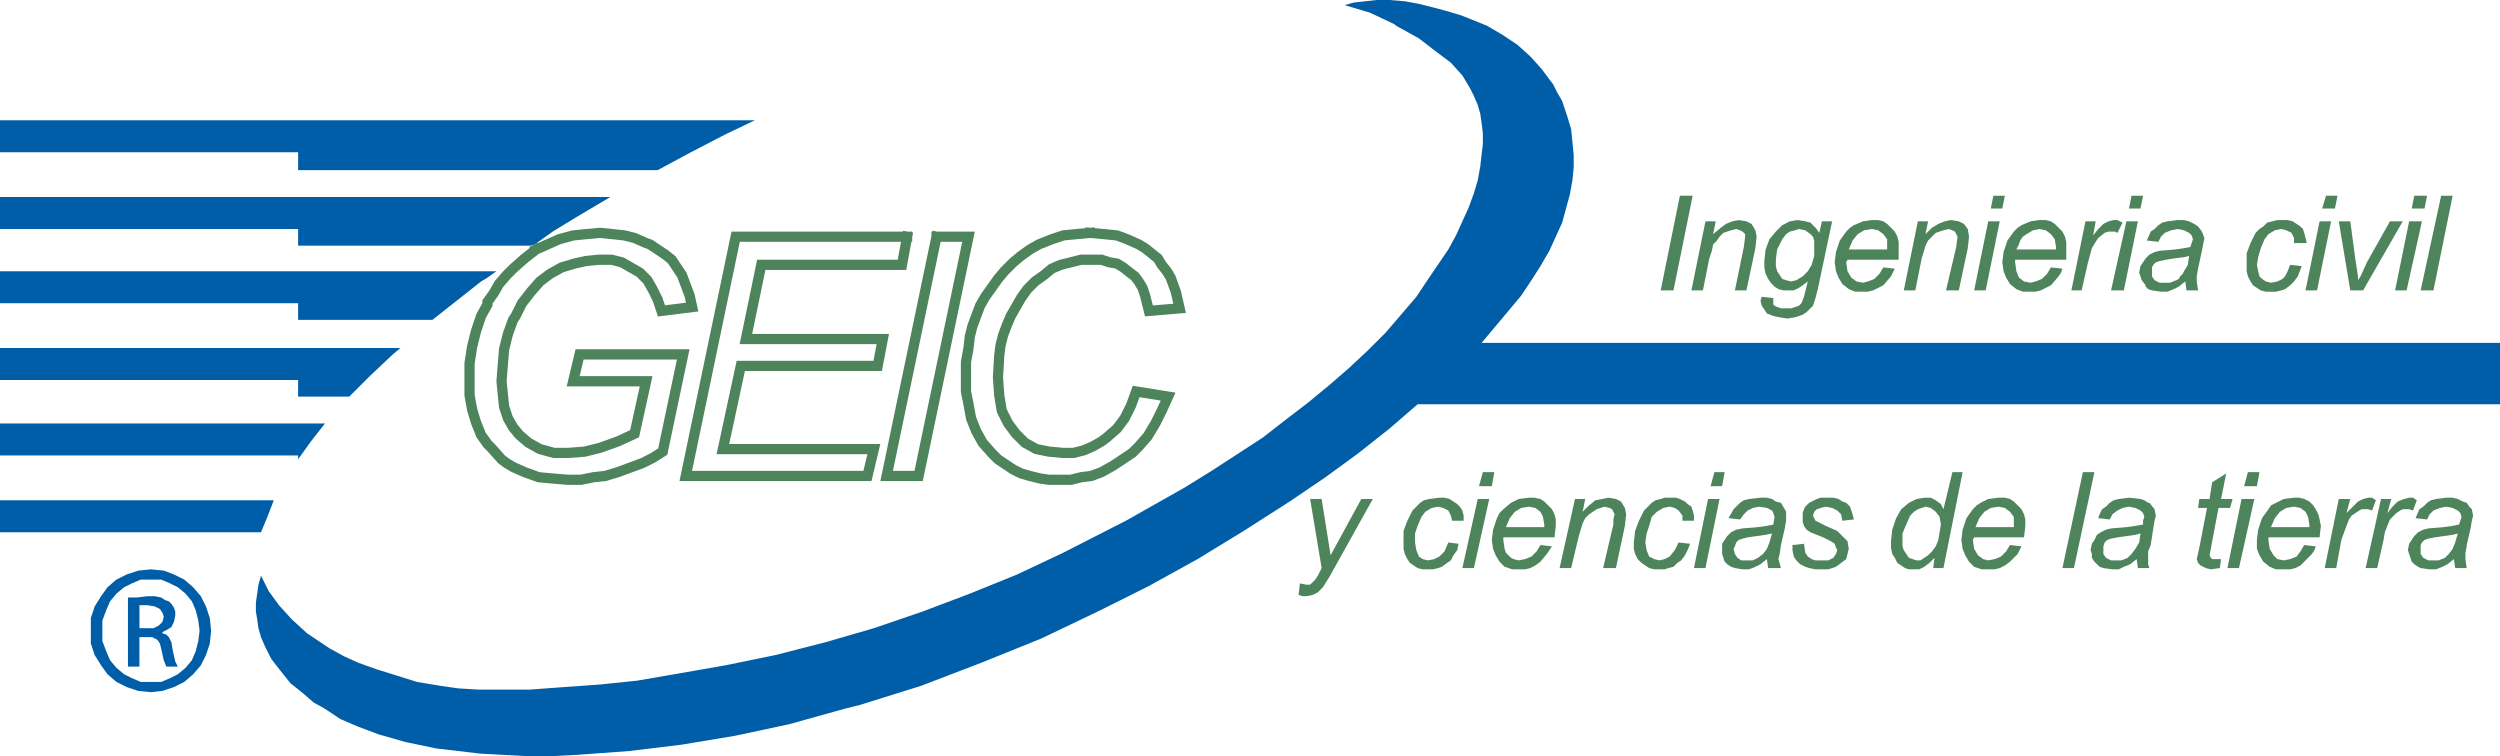 <?xml version="1.0" encoding="utf-8"?>
<!-- Generator: Adobe Illustrator 16.0.0, SVG Export Plug-In . SVG Version: 6.00 Build 0)  -->
<!DOCTYPE svg PUBLIC "-//W3C//DTD SVG 1.1//EN" "http://www.w3.org/Graphics/SVG/1.1/DTD/svg11.dtd">
<svg version="1.1" id="Layer_1" xmlns="http://www.w3.org/2000/svg" xmlns:xlink="http://www.w3.org/1999/xlink" x="0px" y="0px"
	 width="244.821px" height="74.048px" viewBox="0 0 244.821 74.048" enable-background="new 0 0 244.821 74.048"
	 xml:space="preserve">
<g>
	<polygon fill="#4D845C" points="236.175,20.422 237.427,20.422 237.679,19.17 236.425,19.17 236.175,20.422 	"/>
	<polygon fill="#4D845C" points="237.177,21.675 235.924,21.675 234.546,28.441 235.674,28.441 237.177,21.675 	"/>
	<polygon fill="#4D845C" points="240.184,19.17 239.057,19.17 237.052,28.441 238.304,28.441 240.184,19.17 	"/>
	<polygon fill="#005EA8" points="244.821,39.592 244.821,33.578 145.088,33.578 145.088,33.578 147.719,30.446 148.973,28.942 
		149.973,27.439 150.852,26.061 151.728,24.557 152.355,23.179 152.981,21.801 153.357,20.422 153.734,19.044 153.984,17.667 
		154.109,16.413 154.109,15.161 153.984,13.908 153.859,12.654 153.483,11.402 153.483,11.402 152.981,9.898 152.48,9.021 
		152.104,8.269 152.104,8.269 150.977,6.766 150.977,6.766 149.85,5.513 148.596,4.385 147.093,3.383 145.589,2.506 143.083,1.503 
		143.083,1.503 141.83,1.127 141.83,1.127 140.453,0.752 138.949,0.376 137.571,0.125 136.067,0 136.067,0 134.814,0 133.686,0.125 
		132.559,0.251 131.682,0.501 131.682,0.501 132.935,0.877 134.188,1.253 136.569,2.38 136.569,2.38 136.693,2.506 136.693,2.506 
		137.822,3.132 138.949,3.759 138.949,3.759 140.578,5.012 142.081,6.14 143.209,7.392 143.959,8.645 143.959,8.645 144.336,9.397 
		144.712,10.274 144.962,11.151 145.088,12.028 145.213,13.03 145.213,14.158 145.088,15.161 144.962,16.288 144.962,16.288 
		144.712,17.667 144.336,18.919 143.835,20.297 143.209,21.675 142.583,23.054 141.83,24.432 139.951,27.188 139.951,27.188 
		138.699,29.067 137.195,30.822 135.692,32.576 133.937,34.33 132.058,36.084 130.178,37.712 128.048,39.466 125.918,41.096 
		123.663,42.849 121.158,44.479 118.651,46.107 116.021,47.737 110.257,50.994 104.118,54.126 104.118,54.126 99.607,56.257 
		94.971,58.135 90.336,59.889 85.575,61.518 80.813,62.897 75.927,64.15 71.041,65.152 66.029,66.028 66.029,66.028 62.395,66.655 
		58.762,67.032 55.254,67.282 51.871,67.532 51.871,67.532 49.24,67.532 46.859,67.532 44.854,67.408 43.1,67.157 43.1,67.157 
		40.845,66.781 38.841,66.155 36.835,65.528 35.082,64.901 35.082,64.901 33.704,64.275 32.325,63.523 31.198,62.771 30.07,62.019 
		30.07,62.019 28.566,60.641 27.314,59.264 26.312,57.884 25.56,56.38 25.56,56.38 25.309,57.257 25.184,58.135 25.059,59.012 
		25.059,59.889 25.184,60.641 25.309,61.518 25.56,62.395 25.936,63.273 25.936,63.273 26.562,64.525 27.439,65.653 28.441,66.905 
		29.694,67.909 29.694,67.909 30.697,68.785 31.824,69.412 31.824,69.412 33.328,70.415 35.082,71.166 35.082,71.166 37.086,71.918 
		37.086,71.918 39.717,72.668 42.725,73.295 42.725,73.295 44.854,73.545 46.985,73.797 49.24,73.922 51.62,74.048 54.001,74.048 
		56.506,73.922 61.644,73.545 61.644,73.545 66.781,72.92 72.042,72.042 77.305,70.916 82.693,69.412 82.693,69.412 84.196,69.036 
		84.196,69.036 90.21,67.157 96.099,64.901 101.988,62.521 107.75,59.764 107.75,59.764 112.512,57.384 117.273,54.753 
		121.784,51.997 126.294,49.114 126.294,49.114 129.802,46.733 133.06,44.353 136.067,41.973 138.823,39.592 244.821,39.592 	"/>
	<path fill="#4D845C" d="M241.938,51.747L241.938,51.747l0.126-0.753l0.125-0.5l0,0l-0.125-0.627l-0.25-0.25l-0.251-0.377l0,0
		l-0.376-0.126l-0.501-0.25l-0.502-0.125h-0.627l0,0l-1.002,0.125l-0.501,0.126l-0.375,0.25l0,0l-0.376,0.377l-0.376,0.25
		l-0.377,0.877l1.129,0.125l0,0l0.25-0.502l0.375-0.375l0,0l0.627-0.251l0.626-0.124l0,0l0.627,0.124l0.502,0.251l0,0l0.251,0.25
		l0.124,0.375l0,0l-0.25,0.753l0,0l-0.627,0.126l-0.877,0.125l0,0l-1.503,0.126l0,0l-0.501,0.124l-0.502,0.25l0,0l-0.376,0.377
		l-0.25,0.376l0,0l-0.251,0.376l-0.124,0.626l0,0l0.124,0.375l0.126,0.377l0.125,0.376l0.25,0.25l0,0l0.376,0.251l0.251,0.126
		l0.877,0.124l0,0h0.626l0.627-0.25l0,0l0.502-0.251l0.626-0.5l0,0l0.124,0.877h1.129l0,0l-0.125-0.877l0,0v-0.627l0.125-0.626l0,0
		v-0.127L241.938,51.747L241.938,51.747z M240.184,52.372l0.502-0.125l0,0l-0.252,0.877l-0.25,0.627l0,0l-0.376,0.5l-0.376,0.377
		l0,0l-0.625,0.25h-0.503l0,0h-0.5l-0.501-0.25l0,0l-0.251-0.377v-0.5l0,0v-0.377l0.125-0.25l0,0l0.25-0.25l0.377-0.126l0,0
		l0.626-0.124l0.877-0.126l0,0L240.184,52.372L240.184,52.372L240.184,52.372z"/>
	<polygon fill="#4D845C" points="236.3,49.992 236.677,48.99 236.677,48.99 236.3,48.739 235.924,48.739 235.924,48.739 
		235.423,48.864 234.797,49.114 234.797,49.114 234.296,49.617 233.793,50.242 234.17,48.864 233.168,48.864 231.665,55.63 
		232.793,55.63 233.418,52.874 233.418,52.874 233.543,52.121 233.793,51.496 234.045,50.869 234.42,50.494 234.42,50.494 
		234.672,50.242 235.047,49.992 235.297,49.867 235.548,49.867 235.548,49.867 235.924,49.867 236.3,49.992 236.3,49.992 	"/>
	<polygon fill="#4D845C" points="167.765,22.929 168.016,21.675 167.014,21.675 165.636,28.441 166.764,28.441 167.39,25.309 
		167.39,25.309 167.641,24.557 167.765,23.931 168.141,23.555 168.392,23.179 168.392,23.179 168.768,22.804 169.145,22.678 
		169.52,22.553 170.021,22.427 170.021,22.427 170.397,22.553 170.648,22.678 170.648,22.678 170.898,22.929 170.898,23.179 
		170.898,23.179 170.772,24.181 169.895,28.441 171.023,28.441 171.9,24.307 171.9,24.307 172.025,23.179 172.025,23.179 
		171.9,22.553 171.525,21.926 171.525,21.926 171.023,21.675 170.272,21.55 170.272,21.55 169.645,21.675 169.018,21.926 
		169.018,21.926 168.518,22.302 167.765,22.929 167.765,22.929 	"/>
	<polygon fill="#4D845C" points="165.761,19.17 164.508,19.17 162.628,28.441 163.881,28.441 165.761,19.17 	"/>
	<path fill="#4D845C" d="M173.279,23.43L173.279,23.43l-0.377,1.002l-0.124,1.127l0,0v0.627l0.124,0.626l0.252,0.501l0.25,0.376l0,0
		l0.375,0.375l0.377,0.25l0.501,0.125h0.502l0,0h0.5l0.502-0.25l0.375-0.251l0.502-0.376l-0.125,0.501l0,0l-0.251,1.002l-0.25,0.627
		l0,0l-0.251,0.25l-0.375,0.125l-0.377,0.125h-0.5l0,0h-0.503l-0.375-0.125l0,0l-0.252-0.125l-0.124-0.125l0,0v-0.626l-1.128-0.126
		l0,0l-0.125,0.376l0,0l0.125,0.501l0.251,0.376l0,0l0,0l0,0l0.251,0.376l0.626,0.25l0,0l0.627,0.126l0.751,0.125l0,0l0.753-0.125
		l0.75-0.251l0,0l0.377-0.251l0.25-0.25l0,0l0.376-0.376l0,0l0.25-0.751l0.251-1.002l1.379-6.516h-1.003l-0.25,1.128l0,0
		l-0.377-0.502l-0.5-0.501l-0.502-0.125l-0.751-0.125l0,0l-0.752,0.125l-0.752,0.376l0,0l-0.627,0.626L173.279,23.43L173.279,23.43
		L173.279,23.43z M174.031,24.432L174.031,24.432l0.251-0.501l0.25-0.501l0,0l0.377-0.501l0.375-0.251l0,0l0.502-0.125l0.375-0.125
		l0,0l0.626,0.125l0.502,0.376l0,0l0.25,0.25l0.125,0.376v0.752l0,0v0.751l-0.251,0.877l0,0l-0.375,0.626l-0.502,0.501l0,0
		l-0.627,0.376l-0.5,0.125l0,0l-0.5-0.125l-0.377-0.125l0,0l-0.25-0.376l-0.251-0.376l0,0l-0.126-0.501v-0.626l0,0L174.031,24.432
		L174.031,24.432L174.031,24.432z"/>
	<path fill="#4D845C" d="M180.169,23.555L180.169,23.555l-0.375,1.127l-0.126,1.002l0,0l0.126,0.877l0.25,0.626l0,0l0.375,0.627
		l0.627,0.501l0,0l0.626,0.25h0.753l0,0h0.501l0.5-0.125l0.503-0.25l0.5-0.251l0,0l0.752-0.877l0.375-0.751l-1.127-0.125l0,0
		l-0.376,0.626l-0.501,0.501l0,0l-0.626,0.25l-0.501,0.126l0,0l-0.626-0.126l-0.502-0.376l0,0l-0.375-0.626l-0.126-0.877l0.126-0.25
		h5.011l0,0v-1.127l0,0V23.68l-0.125-0.501l-0.252-0.501l-0.375-0.376l0,0l-0.375-0.375l-0.377-0.251l-0.5-0.125h-0.627l0,0
		l-0.877,0.125l-0.878,0.376l0,0l-0.375,0.25l-0.376,0.376L180.169,23.555L180.169,23.555L180.169,23.555z M181.046,24.432
		L181.046,24.432l0.376-0.877l0.501-0.626l0,0l0.626-0.376l0.753-0.125l0,0l0.627,0.125l0.5,0.376l0,0l0.377,0.501v0.751v0.251
		H181.046L181.046,24.432z"/>
	<polygon fill="#4D845C" points="188.563,22.929 188.815,21.675 187.813,21.675 186.434,28.441 187.563,28.441 188.188,25.309 
		188.188,25.309 188.563,24.056 188.815,23.555 189.19,23.179 189.19,23.179 189.567,22.804 189.943,22.678 190.318,22.553 
		190.82,22.427 190.82,22.427 191.195,22.553 191.447,22.678 191.447,22.678 191.571,22.929 191.697,23.179 191.697,23.179 
		191.571,24.181 190.57,28.441 191.822,28.441 192.7,24.307 192.7,24.307 192.824,23.179 192.824,23.179 192.7,22.427 
		192.324,21.926 192.324,21.926 191.822,21.675 191.07,21.55 191.07,21.55 190.444,21.675 189.817,21.926 189.817,21.926 
		189.19,22.302 188.563,22.929 188.563,22.929 	"/>
	<polygon fill="#4D845C" points="196.333,19.17 195.204,19.17 194.954,20.422 196.082,20.422 196.333,19.17 	"/>
	<polygon fill="#4D845C" points="195.831,21.675 194.704,21.675 193.326,28.441 194.454,28.441 195.831,21.675 	"/>
	<path fill="#4D845C" d="M196.583,23.555L196.583,23.555l-0.376,1.127l-0.126,1.002l0,0l0.126,0.877l0.25,0.626l0,0l0.376,0.627
		l0.627,0.501l0,0l0.627,0.25h0.75l0,0h0.502l0.501-0.125l0.501-0.25l0.501-0.251l0,0l0.752-0.877l0.25-0.376l0.127-0.375
		l-1.129-0.125l0,0l-0.375,0.626l-0.502,0.501l0,0l-0.626,0.25l-0.502,0.126l0,0l-0.626-0.126l-0.501-0.376l0,0l-0.25-0.626
		l-0.126-0.877v-0.25h5.013l0,0v-1.127l0,0V23.68l-0.126-0.501l-0.25-0.501l-0.377-0.376l0,0l-0.376-0.375l-0.376-0.251
		l-0.501-0.125h-0.627l0,0l-0.877,0.125l-0.877,0.376l0,0l-0.375,0.25l-0.375,0.376L196.583,23.555L196.583,23.555L196.583,23.555z
		 M199.714,22.427L199.714,22.427l0.627,0.125l0.501,0.376l0,0l0.376,0.501l0.126,0.751v0.251h-3.884l0,0l0.25-0.501l0.125-0.375
		l0.252-0.376l0.375-0.25l0,0l0.627-0.376L199.714,22.427L199.714,22.427L199.714,22.427z"/>
	<polygon fill="#4D845C" points="209.613,20.422 209.865,19.17 208.737,19.17 208.485,20.422 209.613,20.422 	"/>
	<polygon fill="#4D845C" points="207.358,22.804 207.859,21.801 207.859,21.801 207.358,21.55 206.982,21.55 206.982,21.55 
		206.481,21.675 205.98,21.926 205.98,21.926 205.478,22.427 204.978,23.054 205.228,21.675 204.226,21.675 202.847,28.441 
		203.851,28.441 204.476,25.685 204.476,25.685 204.851,24.307 205.228,23.68 205.478,23.305 205.478,23.305 206.105,22.804 
		206.481,22.678 206.731,22.678 206.731,22.678 207.108,22.678 207.358,22.804 207.358,22.804 	"/>
	<path fill="#4D845C" d="M210.49,24.933L210.49,24.933l-0.375,0.376l-0.25,0.375l0,0l-0.252,0.376l-0.125,0.626l0,0l0.251,0.752
		l0.376,0.501l0,0v0.125l0,0l0.25,0.25l0.377,0.125l0.877,0.125l0,0h0.626l0.627-0.25l0,0l0.5-0.25l0.627-0.501l0,0l0.125,0.877
		h1.128l0,0l-0.126-0.877l0,0v-0.501l0,0l0.126-0.751l0.376-1.754l0,0l0.125-0.626l0.126-0.626l0,0l-0.251-0.627l-0.376-0.501l0,0
		l-0.376-0.25l-0.5-0.251l-0.502-0.125h-0.627l0,0l-1.002,0.125l-0.501,0.125l-0.376,0.25l0,0l-0.376,0.376l-0.377,0.25
		l-0.375,0.877l1.128,0.125l0,0l0.251-0.501l0.376-0.375l0,0l0.626-0.251l0.626-0.125l0,0l0.627,0.125l0.502,0.251l0,0l0.25,0.25
		l0.125,0.376l0,0l-0.252,0.751l0,0l-0.625,0.126l-0.878,0.125l0,0l-1.504,0.125l0,0l-0.5,0.125L210.49,24.933L210.49,24.933
		L210.49,24.933z M210.866,25.936L210.866,25.936l0.251-0.251l0.375-0.125l0,0l0.627-0.125l0.753-0.125l0,0l1.002-0.125l0.502-0.125
		l0,0l-0.127,0.877l-0.375,0.626l0,0l-0.125,0.25l-0.25,0.25l0,0l-0.127,0.251l-0.25,0.125l0,0l-0.627,0.251h-0.5l0,0h-0.503
		l-0.5-0.251l0,0l-0.25-0.376l0,0v-0.501l0,0v-0.375L210.866,25.936L210.866,25.936L210.866,25.936z"/>
	<polygon fill="#4D845C" points="209.362,21.675 208.235,21.675 206.731,28.441 207.985,28.441 209.362,21.675 	"/>
	<polygon fill="#4D845C" points="221.642,22.177 221.642,22.177 221.266,22.427 220.889,22.804 220.389,23.805 220.389,23.805 
		220.012,24.808 220.012,25.936 220.012,25.936 220.012,26.562 220.137,27.063 220.137,27.063 220.389,27.564 220.639,27.94 
		220.639,27.94 221.015,28.191 221.391,28.441 221.892,28.566 222.393,28.566 222.393,28.566 222.894,28.566 223.396,28.441 
		223.771,28.316 224.273,27.94 224.273,27.94 224.649,27.564 225.024,27.063 225.024,27.063 225.4,26.061 224.273,25.936 
		224.273,25.936 224.023,26.562 223.771,27.063 223.771,27.063 223.521,27.314 223.521,27.314 223.019,27.564 222.393,27.69 
		222.393,27.69 221.892,27.564 221.516,27.314 221.516,27.314 221.266,27.063 221.266,27.063 221.139,26.562 221.015,25.936 
		221.015,25.936 221.139,25.184 221.391,24.307 221.391,24.307 221.766,23.43 222.143,22.929 222.143,22.929 222.769,22.553 
		223.396,22.427 223.396,22.427 223.896,22.553 224.398,22.804 224.398,22.804 224.649,23.305 224.649,23.805 225.901,23.805 
		225.901,23.805 225.776,23.305 225.65,22.804 225.526,22.427 225.275,22.177 225.275,22.177 224.899,21.926 224.523,21.675 
		224.023,21.55 223.521,21.55 223.521,21.55 223.019,21.55 222.519,21.675 222.017,21.801 221.642,22.177 221.642,22.177 	"/>
	<polygon fill="#4D845C" points="227.405,20.422 228.657,20.422 228.909,19.17 227.78,19.17 227.405,20.422 	"/>
	<polygon fill="#4D845C" points="228.282,21.675 227.154,21.675 225.776,28.441 226.903,28.441 228.282,21.675 	"/>
	<polygon fill="#4D845C" points="230.663,25.435 230.161,21.675 229.034,21.675 230.161,28.441 231.414,28.441 235.297,21.675 
		234.045,21.675 231.79,25.685 231.79,25.685 231.164,27.063 231.164,27.063 230.914,27.439 230.914,27.439 230.914,27.063 
		230.914,27.063 230.663,25.435 230.663,25.435 	"/>
	<polygon fill="#005EA8" points="0,19.295 0,22.427 29.193,22.427 29.193,24.056 51.996,24.056 51.996,24.056 52.372,23.931 
		52.372,23.931 54.126,22.678 54.126,22.678 56.381,21.299 56.381,21.299 59.764,19.295 0,19.295 	"/>
	<polygon fill="#005EA8" points="0,11.778 0,14.91 29.193,14.91 29.193,16.664 64.4,16.664 64.4,16.664 67.657,14.91 71.041,13.156 
		71.041,13.156 73.922,11.778 0,11.778 	"/>
	<polygon fill="#005EA8" points="47.736,27.188 47.736,27.188 48.613,26.562 0,26.562 0,29.694 29.193,29.694 29.193,31.323 
		42.349,31.323 42.349,31.323 44.729,29.443 47.11,27.564 47.11,27.564 47.736,27.188 47.736,27.188 	"/>
	<polygon fill="#005EA8" points="34.205,38.84 34.205,38.84 36.209,36.835 38.465,34.706 38.465,34.706 39.216,34.08 0,34.08 
		0,37.211 29.193,37.211 29.193,38.84 34.205,38.84 	"/>
	<polygon fill="#005EA8" points="29.193,44.603 29.193,44.98 29.193,44.98 30.446,43.226 31.824,41.472 0,41.472 0,44.603 
		29.193,44.603 	"/>
	<polygon fill="#005EA8" points="0,48.99 0,52.121 25.56,52.121 25.56,52.121 26.186,50.617 26.813,48.99 0,48.99 	"/>
	<polygon fill="#4D845C" points="218.008,46.358 216.629,47.235 216.378,48.864 215.377,48.864 215.251,49.741 216.128,49.741 
		215.377,53.625 215.377,53.625 215.125,54.753 215.125,54.753 215.251,55.128 215.502,55.378 215.502,55.378 216.002,55.63 
		216.505,55.754 216.505,55.754 217.382,55.63 217.506,54.753 217.506,54.753 216.88,54.753 216.88,54.753 216.629,54.753 
		216.505,54.627 216.505,54.627 216.378,54.377 217.255,49.741 218.384,49.741 218.634,48.864 217.506,48.864 218.008,46.358 	"/>
	<path fill="#4D845C" d="M207.358,49.992L207.358,49.992l0.501-0.251l0.626-0.124l0,0l0.627,0.124l0.501,0.251l0,0l0.252,0.25
		l0.124,0.375l0,0l-0.124,0.377v0.376l0,0l-0.753,0.126l-0.877,0.125l0,0l-1.504,0.126l0,0l-0.5,0.124l-0.502,0.25l0,0l-0.375,0.251
		l-0.251,0.502l0,0l-0.252,0.376l-0.123,0.626l0,0l0.123,0.375v0.377l0.252,0.376l0.251,0.25l0,0l0.25,0.251l0.376,0.126
		l0.878,0.124l0,0h0.625l0.502-0.25l0,0l0.627-0.251l0.626-0.5l0,0l0.124,0.877h1.128l0,0l-0.125-0.377l0,0v-0.5l0,0V54l0,0
		l0.25-0.627l0.251-1.627l0,0l0.126-0.753l0.125-0.5l0,0l-0.125-0.627l-0.502-0.627l0,0h-0.125l0,0l-0.376-0.25l-0.376-0.126
		l-1.128-0.125l0,0l-1.002,0.125l-0.501,0.126l-0.376,0.25l0,0l-0.375,0.377l-0.376,0.25l-0.251,0.5l-0.126,0.377l1.128,0.125l0,0
		l0.252-0.502L207.358,49.992L207.358,49.992L207.358,49.992z M206.731,52.748L206.731,52.748l0.627-0.124l0.877-0.126l0.877-0.126
		l0.501-0.125l0,0l-0.125,0.877l-0.376,0.627l0,0l-0.375,0.5l-0.376,0.377l0,0l-0.626,0.25h-0.502l0,0h-0.502l-0.5-0.25l0,0
		l-0.251-0.377v-0.5l0,0V53.5l0.125-0.377l0,0l0.25-0.25L206.731,52.748L206.731,52.748L206.731,52.748z"/>
	<polygon fill="#4D845C" points="218.132,55.63 219.26,55.63 220.764,48.864 219.512,48.864 218.132,55.63 	"/>
	<polygon fill="#4D845C" points="230.161,48.864 229.034,48.864 227.656,55.63 228.783,55.63 229.284,52.874 229.284,52.874 
		229.785,51.496 230.037,50.869 230.287,50.494 230.287,50.494 231.039,49.992 231.29,49.867 231.54,49.867 231.54,49.867 
		231.916,49.867 232.291,49.992 232.667,48.99 232.667,48.99 232.291,48.739 231.916,48.739 231.916,48.739 231.414,48.864 
		230.914,49.114 230.914,49.114 230.412,49.617 229.785,50.242 230.161,48.864 	"/>
	<path fill="#4D845C" d="M227.154,52.624L227.154,52.624l0.126-1.128l0,0l-0.126-0.627l-0.124-0.502l-0.252-0.5l-0.25-0.377l0,0
		l-0.375-0.376l-0.503-0.25l-0.5-0.125h-0.501l0,0l-1.003,0.125l-0.752,0.376l0,0l-0.501,0.25l-0.25,0.377l-0.627,0.877l0,0
		l-0.377,1.127l-0.124,1.003l0,0v0.877l0.251,0.627l0,0l0.376,0.626l0.626,0.501l0,0l0.626,0.25h0.752l0,0h0.627l0.5-0.124
		l0.502-0.252l0.375-0.375l0,0l0.753-0.753l0.25-0.375l0.125-0.375l-1.128-0.127l0,0L225.275,54l-0.376,0.502l0,0l-0.626,0.251
		l-0.627,0.124l0,0l-0.627-0.124l-0.376-0.376l0,0l-0.375-0.627l-0.125-0.877v-0.25H227.154L227.154,52.624z M222.393,51.621
		L222.393,51.621l0.376-0.877l0.501-0.627l0,0l0.626-0.376l0.753-0.124l0,0l0.626,0.124l0.501,0.376l0,0l0.125,0.25l0.125,0.25
		l0.127,0.753v0.251H222.393L222.393,51.621z"/>
	<polygon fill="#4D845C" points="220.137,46.233 219.762,47.61 221.015,47.61 221.266,46.233 220.137,46.233 	"/>
	<path fill="#4D845C" d="M186.936,49.24L186.936,49.24l-0.753,0.627l-0.5,0.877l0,0l-0.377,1.127l-0.125,1.128l0,0v0.627
		l0.125,0.625l0.25,0.377l0.252,0.501l0,0l0.375,0.25l0.377,0.252l0.376,0.124h0.5l0,0h0.502l0.502-0.25l0.5-0.376l0.502-0.501
		l-0.125,1.003h1.001l1.879-9.397h-1.002l-0.877,3.634l0,0l-0.251-0.502l-0.5-0.375l-0.501-0.251h-0.626l0,0l-0.753,0.125
		L186.936,49.24L186.936,49.24L186.936,49.24z M188.563,49.617L188.563,49.617l0.503,0.124l0.501,0.376l0,0l0.376,0.5l0.124,0.753
		l0,0l-0.124,0.751l-0.126,0.753l-0.25,0.627L189.19,54l0,0l-0.375,0.377l-0.375,0.25l-0.377,0.25h-0.376l0,0l-0.376-0.124
		l-0.375-0.126l0,0l-0.251-0.377l-0.251-0.375l0,0l-0.125-0.375v-0.753l0,0v-0.501l0.251-0.626l0,0l0.5-1.127l0,0l0.376-0.377
		l0.377-0.25l0,0l0.375-0.126L188.563,49.617L188.563,49.617L188.563,49.617z"/>
	<polygon fill="#4D845C" points="177.539,50.494 177.539,50.494 177.664,50.117 177.916,49.867 177.916,49.867 178.291,49.741 
		178.792,49.617 178.792,49.617 179.418,49.741 179.919,49.992 179.919,49.992 180.295,50.367 180.419,50.994 181.547,50.869 
		181.547,50.869 181.422,50.367 181.297,49.992 181.172,49.617 180.796,49.24 180.796,49.24 180.419,49.114 180.044,48.864 
		179.542,48.739 178.917,48.739 178.917,48.739 178.291,48.739 177.916,48.864 177.413,49.114 177.163,49.24 177.163,49.24 
		176.787,49.617 176.662,49.867 176.536,50.242 176.536,50.617 176.536,50.617 176.536,51.12 176.662,51.496 176.662,51.496 
		176.913,51.871 177.289,52.121 177.289,52.121 178.541,52.624 178.541,52.624 179.292,52.999 179.668,53.25 179.668,53.25 
		179.794,53.625 179.919,53.875 179.919,53.875 179.794,54.25 179.542,54.627 179.542,54.627 179.042,54.877 178.291,54.877 
		178.291,54.877 177.789,54.877 177.413,54.753 177.413,54.753 177.038,54.502 176.787,54.126 176.787,54.126 176.662,53.25 
		175.534,53.374 175.534,53.374 175.534,53.875 175.659,54.502 175.909,54.877 176.286,55.253 176.286,55.253 176.787,55.504 
		177.163,55.63 177.789,55.754 178.291,55.754 178.291,55.754 179.042,55.754 179.794,55.504 179.794,55.504 180.295,55.128 
		180.796,54.753 180.796,54.753 180.922,54.25 181.046,53.75 181.046,53.75 180.922,52.999 180.67,52.748 180.419,52.498 
		180.419,52.498 179.919,51.997 178.792,51.496 178.792,51.496 177.789,50.994 177.789,50.994 177.664,50.744 177.539,50.494 
		177.539,50.494 	"/>
	<path fill="#4D845C" d="M198.211,52.624L198.211,52.624l0.126-1.128l0,0v-0.627l-0.126-0.502l-0.251-0.5l-0.375-0.377l0,0
		l-0.375-0.376l-0.377-0.25l-0.501-0.125h-0.626l0,0l-1.003,0.125l-0.752,0.376l0,0l-0.375,0.25l-0.377,0.377l-0.626,0.877l0,0
		l-0.377,1.127l-0.124,1.003l0,0l0.124,0.877l0.252,0.627l0,0l0.375,0.626l0.502,0.501l0,0l0.751,0.25h0.627l0,0h0.627l0.5-0.124
		l0.502-0.252l0.501-0.375l0,0l0.752-0.753l0.375-0.75l-1.127-0.127l0,0L196.458,54l-0.501,0.502l0,0l-0.626,0.251l-0.627,0.124l0,0
		l-0.5-0.124l-0.503-0.376l0,0l-0.375-0.627l-0.126-0.877l0.126-0.25H198.211L198.211,52.624z M194.328,50.117L194.328,50.117
		l0.626-0.376l0.753-0.124l0,0l0.626,0.124l0.501,0.376l0,0l0.377,0.5v0.753v0.251h-3.76l0,0l0.376-0.877L194.328,50.117
		L194.328,50.117L194.328,50.117z"/>
	<polygon fill="#4D845C" points="201.971,55.63 203.098,55.63 205.103,46.233 203.975,46.233 201.971,55.63 	"/>
	<polygon fill="#4D845C" points="156.239,48.99 156.239,48.99 155.614,49.49 154.987,50.117 155.237,48.864 154.234,48.864 
		152.73,55.63 153.859,55.63 154.61,52.498 154.61,52.498 154.987,51.244 155.237,50.744 155.614,50.367 155.614,50.367 
		156.364,49.867 156.741,49.741 157.117,49.617 157.117,49.617 157.618,49.741 157.868,49.867 157.868,49.867 157.994,50.117 
		158.118,50.367 158.118,50.367 157.994,50.869 157.994,51.37 156.991,55.63 158.244,55.63 159.121,51.496 159.121,51.496 
		159.246,50.367 159.246,50.367 159.121,49.741 158.745,49.114 158.745,49.114 158.244,48.864 157.492,48.739 157.492,48.739 
		156.866,48.864 156.239,48.99 156.239,48.99 	"/>
	<path fill="#4D845C" d="M149.723,48.739L149.723,48.739l-1.002,0.125l-0.751,0.376l0,0l-0.752,0.627l-0.376,0.375l-0.251,0.502l0,0
		l-0.375,1.127l-0.126,1.003l0,0l0.126,0.877l0.25,0.627l0,0l0.376,0.626l0.501,0.501l0,0l0.752,0.25h0.626l0,0h0.627l0.502-0.124
		l0.5-0.252l0.502-0.375l0,0l0.625-0.753l0.251-0.375l0.252-0.375l-1.128-0.127l0,0L150.476,54l-0.503,0.502l0,0l-0.625,0.251
		l-0.627,0.124l0,0l-0.501-0.124l-0.25-0.126l-0.251-0.25l0,0l-0.25-0.251l-0.126-0.376l-0.125-0.877v-0.25h5.012l0,0l0.125-1.128
		l0,0v-0.627l-0.125-0.502l-0.25-0.5l-0.377-0.377l0,0l-0.376-0.376l-0.375-0.25l-0.627-0.125H149.723L149.723,48.739
		L149.723,48.739z M148.346,50.117L148.346,50.117l0.627-0.376l0.75-0.124l0,0l0.627,0.124l0.502,0.376l0,0l0.25,0.5l0.125,0.753
		v0.251h-3.758l0,0l0.375-0.877L148.346,50.117L148.346,50.117L148.346,50.117z"/>
	<polygon fill="#4D845C" points="159.998,53.124 159.998,53.124 159.998,53.75 160.124,54.25 160.374,54.753 160.75,55.128 
		160.75,55.128 161.125,55.378 161.501,55.63 162.002,55.754 162.504,55.754 162.504,55.754 163.004,55.754 163.381,55.63 
		163.881,55.504 164.257,55.128 164.257,55.128 164.634,54.877 165.009,54.377 165.261,53.875 165.511,53.25 164.383,53.124 
		164.383,53.124 164.007,53.875 163.506,54.502 163.506,54.502 163.004,54.753 162.504,54.877 162.504,54.877 162.002,54.753 
		161.501,54.502 161.501,54.502 161.25,53.875 161.125,53.124 161.125,53.124 161.25,52.247 161.501,51.496 161.501,51.496 
		161.751,50.617 162.252,50.117 162.252,50.117 162.879,49.741 163.506,49.617 163.506,49.617 164.007,49.741 164.383,49.992 
		164.383,49.992 164.758,50.494 164.758,50.994 165.886,50.994 165.886,50.994 165.886,50.494 165.761,49.992 165.636,49.617 
		165.261,49.365 165.261,49.365 165.009,49.114 164.508,48.864 164.131,48.739 163.506,48.739 163.506,48.739 163.004,48.739 
		162.628,48.864 162.127,48.99 161.751,49.24 161.751,49.24 161.375,49.617 161,49.992 160.5,50.994 160.5,50.994 160.124,51.997 
		159.998,53.124 159.998,53.124 	"/>
	<polygon fill="#4D845C" points="168.643,47.61 168.893,46.233 167.891,46.233 167.515,47.61 168.643,47.61 	"/>
	<path fill="#4D845C" d="M169.268,50.744l1.129,0.125l0,0l0.375-0.502l0.377-0.375l0,0l0.501-0.251l0.626-0.124l0,0l0.753,0.124
		l0.5,0.251l0,0l0.126,0.25l0.124,0.375l0,0l-0.124,0.753l0,0l-0.626,0.126l-0.877,0.125l0,0l-1.504,0.126l0,0l-0.627,0.124
		l-0.501,0.25l0,0l-0.375,0.377l-0.252,0.376l0,0l-0.25,0.376v0.626l0,0v0.375l0.125,0.377l0.125,0.376l0.252,0.25l0,0l0.375,0.251
		l0.375,0.126l0.753,0.124l0,0h0.627l0.625-0.25l0,0l0.502-0.251l0.627-0.5l0,0l0.125,0.877h1.252l0,0l-0.25-0.877l0,0l0.126-0.503
		l0.124-0.877l0.376-1.627l0,0l0.127-0.753v-0.5l0,0v-0.377l-0.127-0.25l-0.376-0.627l0,0l-0.501-0.126l-0.376-0.25l-0.5-0.125
		h-0.627l0,0l-1.127,0.125l-0.503,0.126l-0.375,0.25l0,0l-0.376,0.377l-0.25,0.25L169.268,50.744L169.268,50.744L169.268,50.744z
		 M172.902,52.372l0.627-0.125l0,0l-0.25,0.877l-0.25,0.627l0,0l-0.377,0.5l-0.5,0.377l0,0l-0.502,0.25h-0.627l0,0h-0.501
		l-0.375-0.25l0,0l-0.252-0.377l-0.124-0.5l0,0l0.124-0.25l0.126-0.377l0,0l0.251-0.25l0.376-0.126l0,0l0.501-0.124l0.876-0.126
		L172.902,52.372L172.902,52.372z"/>
	<polygon fill="#4D845C" points="165.886,55.63 167.014,55.63 168.392,48.864 167.265,48.864 165.886,55.63 	"/>
	<polygon fill="#4D845C" points="129.426,48.864 128.298,48.864 129.426,55.63 129.051,56.38 129.051,56.38 128.8,56.757 
		128.424,57.133 128.424,57.133 128.298,57.257 127.923,57.257 127.923,57.257 127.296,57.133 127.171,58.261 127.171,58.261 
		127.547,58.386 127.923,58.386 127.923,58.386 128.549,58.261 129.051,58.01 129.051,58.01 129.551,57.509 130.178,56.507 
		134.439,48.864 133.31,48.864 130.303,54.377 129.426,48.864 	"/>
	<polygon fill="#4D845C" points="144.836,47.61 146.09,47.61 146.34,46.233 145.213,46.233 144.836,47.61 	"/>
	<polygon fill="#4D845C" points="140.953,48.739 140.953,48.739 139.951,48.864 139.45,48.99 139.074,49.24 139.074,49.24 
		138.699,49.617 138.323,49.992 137.822,50.994 137.822,50.994 137.446,51.997 137.446,53.124 137.446,53.124 137.446,53.75 
		137.571,54.25 137.822,54.753 138.072,55.128 138.072,55.128 138.448,55.378 138.823,55.63 139.326,55.754 139.826,55.754 
		139.826,55.754 140.326,55.754 140.829,55.63 141.205,55.504 141.706,55.128 141.706,55.128 142.081,54.877 142.333,54.377 
		142.708,53.875 142.833,53.25 141.83,53.124 141.83,53.124 141.455,54 140.953,54.502 140.953,54.502 140.453,54.753 
		139.826,54.877 139.826,54.877 139.326,54.753 138.949,54.502 138.949,54.502 138.699,53.875 138.573,53.124 138.573,53.124 
		138.573,52.247 138.823,51.496 138.823,51.496 139.199,50.617 139.576,50.117 139.576,50.117 140.203,49.741 140.829,49.617 
		140.829,49.617 141.33,49.741 141.83,49.992 141.83,49.992 142.081,50.494 142.206,50.994 143.333,50.994 143.333,50.994 
		143.333,50.494 143.209,49.992 142.958,49.617 142.708,49.365 142.708,49.365 142.333,49.114 141.956,48.864 141.455,48.739 
		140.953,48.739 140.953,48.739 	"/>
	<polygon fill="#4D845C" points="145.839,48.864 144.712,48.864 143.209,55.63 144.336,55.63 145.839,48.864 	"/>
	<polyline fill="none" stroke="#4D845C" stroke-linecap="square" stroke-miterlimit="10" points="88.832,23.179 72.042,23.179 
		67.156,46.61 84.948,46.61 85.575,43.978 70.79,43.978 72.544,35.834 85.95,35.834 86.451,33.203 73.045,33.203 74.549,25.936 
		88.331,25.936 88.832,23.179 	"/>
	<polyline fill="none" stroke="#4D845C" stroke-linecap="square" stroke-miterlimit="10" points="91.713,23.179 86.827,46.61 
		89.96,46.61 94.846,23.179 91.713,23.179 	"/>
	<polyline fill="none" stroke="#4D845C" stroke-linecap="square" stroke-miterlimit="10" points="52.498,24.432 52.498,24.432 
		51.37,25.309 50.242,26.312 50.242,26.312 49.616,26.938 48.864,27.815 48.362,28.692 47.736,29.569 47.736,29.569 47.736,29.819 
		47.736,29.819 47.11,30.947 47.11,30.947 46.609,32.451 46.233,33.955 45.982,35.583 45.982,37.211 45.982,37.211 45.982,38.715 
		46.233,40.093 46.609,41.346 47.11,42.599 47.11,42.599 47.736,43.476 47.736,43.476 48.112,43.853 48.112,43.853 49.114,44.98 
		49.616,45.356 50.242,45.732 50.242,45.732 51.37,46.233 52.748,46.733 54.126,46.86 55.629,46.985 55.629,46.985 56.882,46.985 
		58.136,46.733 59.263,46.61 60.516,46.233 60.516,46.233 62.897,45.356 63.899,44.855 64.901,44.228 66.906,34.706 56.757,34.706 
		56.13,37.337 63.272,37.337 62.145,42.473 62.145,42.473 60.516,43.226 58.762,43.853 57.258,44.228 55.629,44.353 55.629,44.353 
		54.251,44.353 52.874,43.978 51.746,43.351 50.869,42.599 50.869,42.599 50.242,41.847 50.242,41.847 49.741,40.969 49.365,39.842 
		49.24,38.589 49.114,37.337 49.114,37.337 49.24,35.708 49.365,34.205 49.741,32.701 50.242,31.323 50.242,31.323 50.493,30.947 
		50.493,30.947 51.119,29.694 51.996,28.566 52.874,27.564 53.875,26.813 53.875,26.813 55.003,26.187 56.256,25.811 57.384,25.56 
		58.637,25.435 58.637,25.435 59.889,25.435 60.892,25.685 61.769,26.187 62.646,26.687 62.646,26.687 63.398,27.439 63.899,28.316 
		64.4,29.318 64.776,30.446 67.783,30.07 67.783,30.07 67.532,28.942 67.156,27.94 66.781,26.938 66.28,26.187 66.28,26.187 
		65.778,25.435 65.152,24.933 64.4,24.432 63.648,23.931 63.648,23.931 63.272,23.805 63.272,23.805 62.145,23.305 61.143,23.054 
		60.015,22.929 58.762,22.804 58.762,22.804 57.384,22.929 56.13,23.054 54.753,23.43 53.625,23.931 53.625,23.931 52.498,24.432 	
		"/>
	<polyline fill="none" stroke="#4D845C" stroke-linecap="square" stroke-miterlimit="10" points="106.749,22.804 106.749,22.804 
		105.371,22.929 104.118,23.054 102.99,23.43 101.737,23.931 101.737,23.931 100.86,24.432 99.983,25.059 99.231,25.685 
		98.354,26.562 98.354,26.562 97.728,27.314 97.102,28.191 96.475,29.067 95.974,29.945 95.598,30.947 95.222,31.949 94.971,32.952 
		94.846,34.08 94.846,34.08 94.595,35.458 94.595,36.961 94.595,36.961 94.595,38.339 94.846,39.592 94.846,39.592 95.096,40.969 
		95.598,42.223 96.224,43.351 97.102,44.353 97.102,44.353 97.728,44.98 98.479,45.481 99.231,45.983 99.983,46.358 100.86,46.61 
		101.862,46.86 102.739,46.985 103.867,46.985 103.867,46.985 104.87,46.985 105.872,46.733 106.874,46.61 107.876,46.233 
		107.876,46.233 109.004,45.606 110.132,44.855 110.132,44.855 110.883,44.353 111.51,43.726 111.51,43.726 112.387,42.724 
		113.139,41.472 113.765,40.219 114.391,38.84 111.259,38.339 111.259,38.339 110.758,39.717 110.132,40.969 109.38,41.973 
		108.377,42.849 108.377,42.849 107.876,43.226 107.876,43.226 106.999,43.726 106.122,44.103 105.12,44.353 104.118,44.353 
		104.118,44.353 102.739,44.228 101.487,43.978 100.359,43.351 99.481,42.473 99.481,42.473 99.106,41.973 98.73,41.472 
		98.103,40.219 97.853,38.715 97.728,36.961 97.728,36.961 97.853,34.831 97.978,33.829 98.229,32.826 98.605,31.824 98.98,30.947 
		99.481,30.07 99.983,29.193 99.983,29.193 100.609,28.316 101.361,27.564 102.238,26.938 102.99,26.312 103.867,25.936 
		104.87,25.685 105.872,25.435 106.874,25.435 106.874,25.435 107.876,25.435 107.876,25.435 108.628,25.685 109.38,25.811 
		110.006,26.187 110.632,26.687 110.632,26.687 111.134,27.063 111.51,27.564 111.51,27.564 111.886,28.191 112.136,28.942 
		112.512,30.446 115.519,30.195 115.519,30.195 115.143,28.566 114.642,27.188 114.266,26.562 113.765,25.936 113.389,25.309 
		112.763,24.808 112.763,24.808 112.136,24.307 111.51,23.931 111.51,23.931 110.382,23.43 109.38,23.054 108.127,22.929 
		106.749,22.804 	"/>
	<path fill="#005EA8" d="M14.785,55.754L14.785,55.754l1.252,0.126l1.002,0.377l1.003,0.5l0.876,0.752l0.752,0.877l0.501,1.002
		l0.376,1.128l0.125,1.252l0,0l-0.125,1.253l-0.376,1.129l-0.501,1.002l-0.752,0.876l-0.876,0.753l-1.003,0.501l-1.127,0.376
		l-1.127,0.125l0,0l-1.253-0.125l-1.127-0.376l-1.002-0.501l-0.877-0.753l-0.626-0.876L9.271,64.15l-0.376-1.129v-1.253l0,0v-1.252
		l0.376-1.128l0.627-1.002l0.626-0.877l0.877-0.752l1.002-0.5l1.127-0.377L14.785,55.754L14.785,55.754L14.785,55.754z
		 M14.785,56.757L14.785,56.757h-1.002l-0.877,0.376l-0.752,0.376l-0.751,0.626l-0.627,0.752l-0.375,0.877l-0.376,1.003v1.001l0,0
		v1.003l0.376,1.003l0.375,0.877l0.627,0.751l0.751,0.626l0.752,0.377l0.877,0.376h1.002l0,0h1.002l0.877-0.376l0.751-0.377
		l0.752-0.626l0.626-0.751l0.376-0.877l0.25-1.003l0.126-1.003l0,0l-0.126-1.001l-0.25-1.003l-0.376-0.877l-0.626-0.752
		l-0.752-0.626l-0.751-0.376l-0.877-0.376H14.785L14.785,56.757L14.785,56.757z M13.657,65.278h-1.127v-6.767l0,0h0.877l1.002-0.125
		l0,0h0.752l0.626,0.125l0.376,0.25l0.375,0.126l0,0l0.25,0.25l0.25,0.377l0.125,0.375v0.375l0,0l-0.125,0.627l-0.25,0.503
		l-0.376,0.25l-0.501,0.25v0.125l0,0l0.376,0.125l0.25,0.251l0.25,0.502l0.125,0.751l0,0l0.25,1.128l0.25,0.502h-1.127l0,0
		l-0.251-0.627l-0.25-1.128l0,0l-0.126-0.502l-0.25-0.375l-0.501-0.251h-0.501h-0.752V65.278L13.657,65.278z M13.657,61.518h0.752
		l0,0h0.626l0.501-0.25l0.376-0.377l0.125-0.5l0,0l-0.125-0.377l-0.251-0.375l-0.5-0.251l-0.752-0.124l0,0h-0.752V61.518
		L13.657,61.518z"/>
</g>
</svg>
